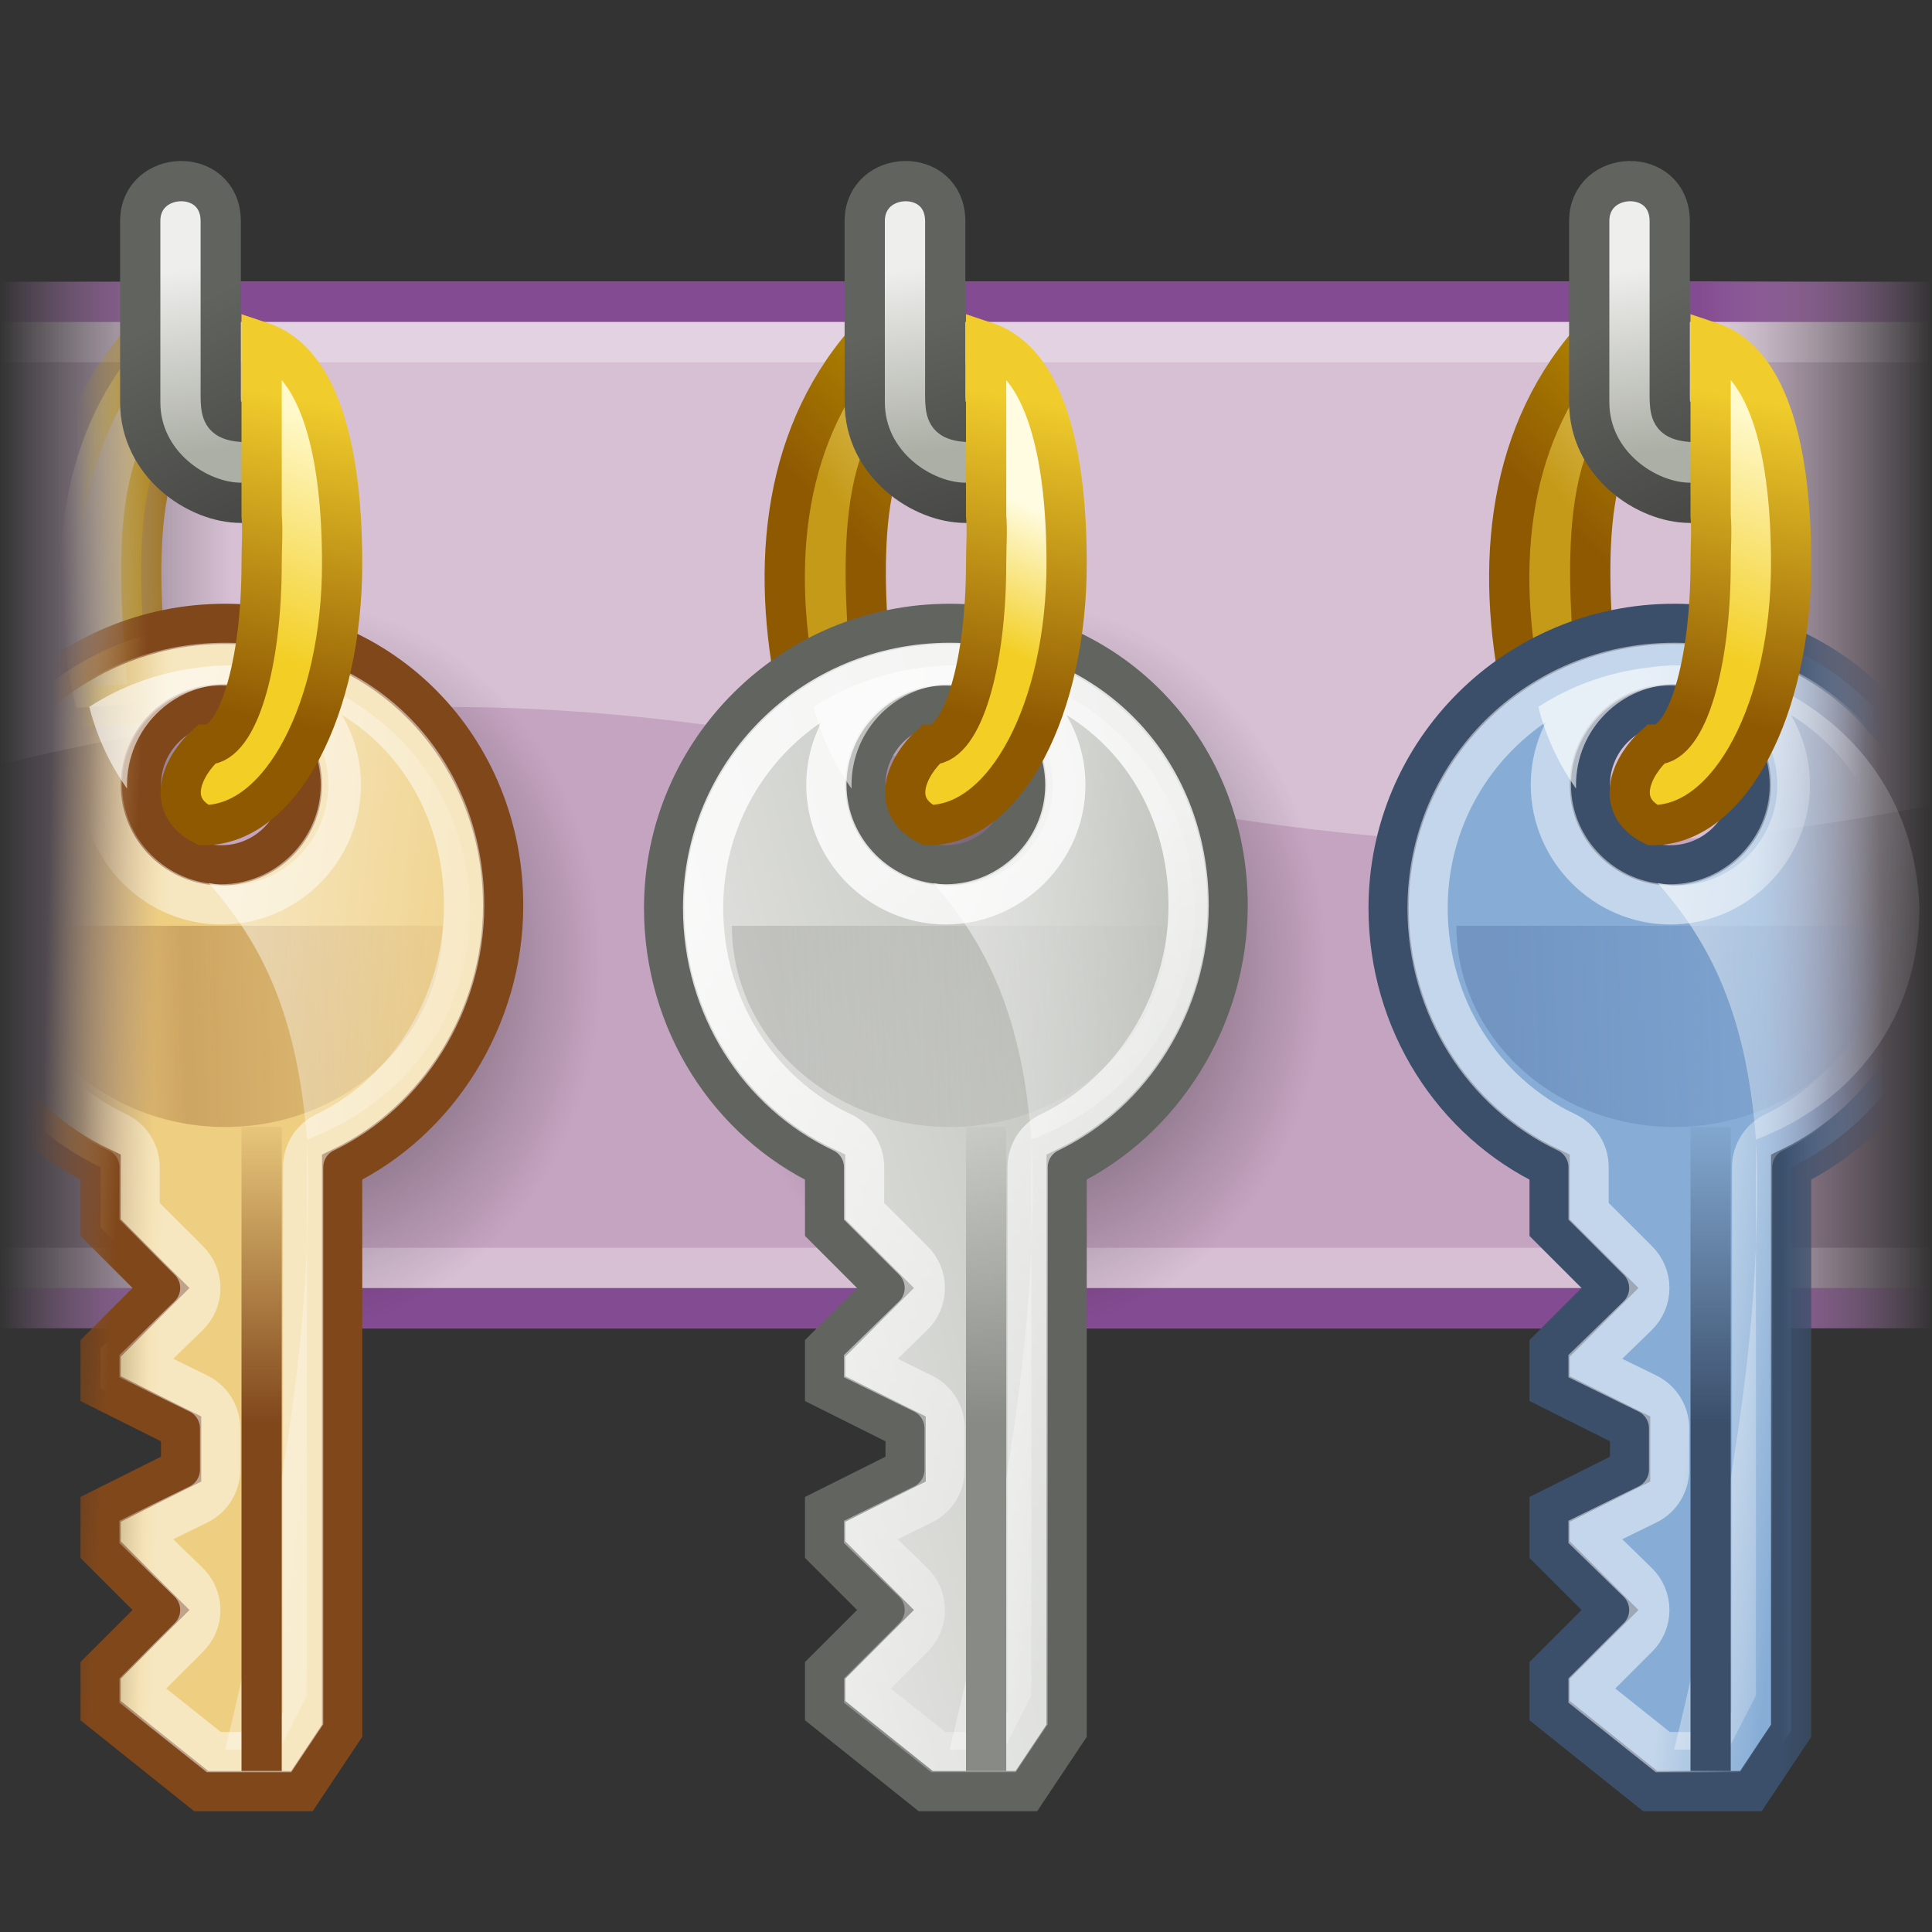 <?xml version="1.0" encoding="UTF-8" standalone="no"?>
<!-- Created with Inkscape (http://www.inkscape.org/) -->
<svg
   xmlns:dc="http://purl.org/dc/elements/1.1/"
   xmlns:cc="http://web.resource.org/cc/"
   xmlns:rdf="http://www.w3.org/1999/02/22-rdf-syntax-ns#"
   xmlns:svg="http://www.w3.org/2000/svg"
   xmlns="http://www.w3.org/2000/svg"
   xmlns:xlink="http://www.w3.org/1999/xlink"
   xmlns:sodipodi="http://sodipodi.sourceforge.net/DTD/sodipodi-0.dtd"
   xmlns:inkscape="http://www.inkscape.org/namespaces/inkscape"
   width="48"
   height="48"
   id="svg2"
   sodipodi:version="0.32"
   inkscape:version="0.45"
   version="1.0"
   sodipodi:docbase="/home/ulisse/Desktop/gnome-keyring-manager/scalable"
   sodipodi:docname="gnome-keyring-manager.svg"
   inkscape:output_extension="org.inkscape.output.svg.inkscape"
   sodipodi:modified="true">
  <rect width="100%" height="100%" fill="#333333" stroke="none"/>
  <defs
     id="defs4">
    <linearGradient
       id="linearGradient3135"
       inkscape:collect="always">
      <stop
         id="stop3137"
         offset="0"
         style="stop-color:white;stop-opacity:1;" />
      <stop
         id="stop3139"
         offset="1"
         style="stop-color:white;stop-opacity:0" />
    </linearGradient>
    <linearGradient
       id="linearGradient3129"
       inkscape:collect="always">
      <stop
         id="stop3131"
         offset="0"
         style="stop-color:white;stop-opacity:1;" />
      <stop
         id="stop3133"
         offset="1"
         style="stop-color:white;stop-opacity:0" />
    </linearGradient>
    <linearGradient
       inkscape:collect="always"
       id="linearGradient3121">
      <stop
         style="stop-color:#87add6;stop-opacity:1;"
         offset="0"
         id="stop3123" />
      <stop
         style="stop-color:#87add6;stop-opacity:0;"
         offset="1"
         id="stop3125" />
    </linearGradient>
    <linearGradient
       inkscape:collect="always"
       id="linearGradient3113">
      <stop
         style="stop-color:#3b4f6b;stop-opacity:1;"
         offset="0"
         id="stop3115" />
      <stop
         style="stop-color:#3b4f6b;stop-opacity:0;"
         offset="1"
         id="stop3117" />
    </linearGradient>
    <linearGradient
       id="linearGradient3104">
      <stop
         id="stop3106"
         offset="0"
         style="stop-color:#80471b;stop-opacity:0;" />
      <stop
         style="stop-color:#80471b;stop-opacity:1;"
         offset="0.281"
         id="stop3110" />
      <stop
         id="stop3108"
         offset="1"
         style="stop-color:#80471b;stop-opacity:0.027" />
    </linearGradient>
    <linearGradient
       inkscape:collect="always"
       id="linearGradient3096">
      <stop
         style="stop-color:#eece81;stop-opacity:1;"
         offset="0"
         id="stop3098" />
      <stop
         style="stop-color:#eece81;stop-opacity:0;"
         offset="1"
         id="stop3100" />
    </linearGradient>
    <linearGradient
       inkscape:collect="always"
       id="linearGradient3088">
      <stop
         style="stop-color:#80471b;stop-opacity:1;"
         offset="0"
         id="stop3090" />
      <stop
         style="stop-color:#80471b;stop-opacity:0;"
         offset="1"
         id="stop3092" />
    </linearGradient>
    <linearGradient
       inkscape:collect="always"
       id="linearGradient3082">
      <stop
         style="stop-color:#8f5902;stop-opacity:1"
         offset="0"
         id="stop3084" />
      <stop
         style="stop-color:#c4a000;stop-opacity:0"
         offset="1"
         id="stop3086" />
    </linearGradient>
    <linearGradient
       id="linearGradient3076">
      <stop
         style="stop-color:#c59a18;stop-opacity:1"
         offset="0"
         id="stop3078" />
      <stop
         style="stop-color:#fff9cc;stop-opacity:0"
         offset="1"
         id="stop3080" />
    </linearGradient>
    <linearGradient
       inkscape:collect="always"
       id="linearGradient3070">
      <stop
         style="stop-color:#80471b;stop-opacity:1"
         offset="0"
         id="stop3072" />
      <stop
         style="stop-color:#80471b;stop-opacity:0"
         offset="1"
         id="stop3074" />
    </linearGradient>
    <linearGradient
       id="linearGradient2924"
       inkscape:collect="always">
      <stop
         id="stop2926"
         offset="0"
         style="stop-color:#425e97;stop-opacity:1" />
      <stop
         id="stop2928"
         offset="1"
         style="stop-color:#425e97;stop-opacity:0" />
    </linearGradient>
    <linearGradient
       id="linearGradient2918"
       inkscape:collect="always">
      <stop
         id="stop2920"
         offset="0"
         style="stop-color:#8f5902;stop-opacity:1" />
      <stop
         id="stop2922"
         offset="1"
         style="stop-color:#f0cc2c;stop-opacity:1" />
    </linearGradient>
    <linearGradient
       id="linearGradient2912">
      <stop
         id="stop2914"
         offset="0"
         style="stop-color:#f3cf26;stop-opacity:1" />
      <stop
         id="stop2916"
         offset="1"
         style="stop-color:#fffce2;stop-opacity:1" />
    </linearGradient>
    <linearGradient
       inkscape:collect="always"
       id="linearGradient3043">
      <stop
         style="stop-color:#61635e;stop-opacity:1;"
         offset="0"
         id="stop3045" />
      <stop
         style="stop-color:#494a47;stop-opacity:1"
         offset="1"
         id="stop3047" />
    </linearGradient>
    <linearGradient
       inkscape:collect="always"
       id="linearGradient3029">
      <stop
         style="stop-color:black;stop-opacity:1;"
         offset="0"
         id="stop3031" />
      <stop
         style="stop-color:black;stop-opacity:0;"
         offset="1"
         id="stop3033" />
    </linearGradient>
    <linearGradient
       id="linearGradient3004">
      <stop
         style="stop-color:white;stop-opacity:0;"
         offset="0"
         id="stop3006" />
      <stop
         id="stop3012"
         offset="0.12"
         style="stop-color:white;stop-opacity:1;" />
      <stop
         style="stop-color:white;stop-opacity:1;"
         offset="0.88"
         id="stop3014" />
      <stop
         style="stop-color:white;stop-opacity:0;"
         offset="1"
         id="stop3008" />
    </linearGradient>
    <linearGradient
       id="linearGradient2956">
      <stop
         style="stop-color:#834b91;stop-opacity:0;"
         offset="0"
         id="stop2958" />
      <stop
         id="stop2964"
         offset="0.12"
         style="stop-color:#834b91;stop-opacity:1;" />
      <stop
         style="stop-color:#834b91;stop-opacity:1;"
         offset="0.88"
         id="stop2966" />
      <stop
         style="stop-color:#834b91;stop-opacity:0;"
         offset="1"
         id="stop2960" />
    </linearGradient>
    <linearGradient
       id="linearGradient2925">
      <stop
         style="stop-color:#c5a4c1;stop-opacity:0;"
         offset="0"
         id="stop2927" />
      <stop
         id="stop2933"
         offset="0.12"
         style="stop-color:#c5a4c1;stop-opacity:1;" />
      <stop
         style="stop-color:#c5a4c1;stop-opacity:1;"
         offset="0.88"
         id="stop2935" />
      <stop
         style="stop-color:#c5a4c1;stop-opacity:0;"
         offset="1"
         id="stop2929" />
    </linearGradient>
    <linearGradient
       id="linearGradient2911"
       inkscape:collect="always">
      <stop
         id="stop2913"
         offset="0"
         style="stop-color:#3b4f6b;stop-opacity:1" />
      <stop
         id="stop2915"
         offset="1"
         style="stop-color:#3b4f6b;stop-opacity:0" />
    </linearGradient>
    <linearGradient
       id="linearGradient2828"
       inkscape:collect="always">
      <stop
         id="stop2830"
         offset="0"
         style="stop-color:#8f5902;stop-opacity:1" />
      <stop
         id="stop2832"
         offset="1"
         style="stop-color:#c4a000;stop-opacity:1" />
    </linearGradient>
    <linearGradient
       id="linearGradient2818">
      <stop
         id="stop2822"
         offset="0"
         style="stop-color:#c59a18;stop-opacity:1" />
      <stop
         id="stop2824"
         offset="1"
         style="stop-color:#fff9cc;stop-opacity:1" />
    </linearGradient>
    <linearGradient
       id="linearGradient3126">
      <stop
         style="stop-color:#f3cf26;stop-opacity:1"
         offset="0"
         id="stop3128" />
      <stop
         style="stop-color:#fff9cc;stop-opacity:1"
         offset="1"
         id="stop3130" />
    </linearGradient>
    <linearGradient
       inkscape:collect="always"
       id="linearGradient4542">
      <stop
         style="stop-color:#888a85;stop-opacity:1"
         offset="0"
         id="stop4544" />
      <stop
         style="stop-color:#888a85;stop-opacity:0"
         offset="1"
         id="stop4546" />
    </linearGradient>
    <linearGradient
       inkscape:collect="always"
       id="linearGradient2816">
      <stop
         style="stop-color:white;stop-opacity:1;"
         offset="0"
         id="stop2818" />
      <stop
         style="stop-color:white;stop-opacity:0;"
         offset="1"
         id="stop2820" />
    </linearGradient>
    <linearGradient
       inkscape:collect="always"
       id="linearGradient4562">
      <stop
         style="stop-color:white;stop-opacity:1;"
         offset="0"
         id="stop4564" />
      <stop
         style="stop-color:white;stop-opacity:0.346"
         offset="1"
         id="stop4566" />
    </linearGradient>
    <linearGradient
       inkscape:collect="always"
       id="linearGradient2817">
      <stop
         style="stop-color:#888a85;stop-opacity:1;"
         offset="0"
         id="stop2819" />
      <stop
         style="stop-color:#888a85;stop-opacity:0;"
         offset="1"
         id="stop2821" />
    </linearGradient>
    <linearGradient
       id="linearGradient2803"
       inkscape:collect="always">
      <stop
         id="stop2805"
         offset="0"
         style="stop-color:#babdb6;stop-opacity:1" />
      <stop
         id="stop2807"
         offset="1"
         style="stop-color:#eeeeec;stop-opacity:1" />
    </linearGradient>
    <linearGradient
       inkscape:collect="always"
       id="linearGradient2760">
      <stop
         style="stop-color:#acafa6;stop-opacity:1"
         offset="0"
         id="stop2762" />
      <stop
         style="stop-color:#eeeeec;stop-opacity:1"
         offset="1"
         id="stop2764" />
    </linearGradient>
    <linearGradient
       inkscape:collect="always"
       xlink:href="#linearGradient2818"
       id="linearGradient2851"
       gradientUnits="userSpaceOnUse"
       gradientTransform="translate(6,-2)"
       x1="16.121"
       y1="16.071"
       x2="22.277"
       y2="11.163" />
    <linearGradient
       inkscape:collect="always"
       xlink:href="#linearGradient2828"
       id="linearGradient2853"
       gradientUnits="userSpaceOnUse"
       gradientTransform="translate(6,-2)"
       x1="18.468"
       y1="18.46"
       x2="23.03"
       y2="13.737" />
    <linearGradient
       inkscape:collect="always"
       xlink:href="#linearGradient2803"
       id="linearGradient2855"
       gradientUnits="userSpaceOnUse"
       gradientTransform="matrix(0,0.674,-0.676,0,37.102,14.816)"
       x1="17"
       y1="26.312"
       x2="22.922"
       y2="48.879" />
    <linearGradient
       inkscape:collect="always"
       xlink:href="#linearGradient4562"
       id="linearGradient2857"
       gradientUnits="userSpaceOnUse"
       x1="9.906"
       y1="23.185"
       x2="15.173"
       y2="43.145" />
    <linearGradient
       inkscape:collect="always"
       xlink:href="#linearGradient2817"
       id="linearGradient2859"
       gradientUnits="userSpaceOnUse"
       gradientTransform="matrix(0,0.625,-0.676,0,37.102,15.875)"
       x1="17.508"
       y1="41.01"
       x2="17"
       y2="24.659" />
    <linearGradient
       inkscape:collect="always"
       xlink:href="#linearGradient2816"
       id="linearGradient2861"
       gradientUnits="userSpaceOnUse"
       gradientTransform="matrix(0,0.674,-0.676,0,37.102,14.816)"
       x1="15.406"
       y1="37.344"
       x2="16.865"
       y2="24.25" />
    <linearGradient
       inkscape:collect="always"
       xlink:href="#linearGradient4542"
       id="linearGradient2863"
       gradientUnits="userSpaceOnUse"
       gradientTransform="matrix(0.727,0,0,1,12.273,-34.844)"
       x1="33.12"
       y1="20.5"
       x2="22.328"
       y2="20.5" />
    <linearGradient
       inkscape:collect="always"
       xlink:href="#linearGradient2760"
       id="linearGradient2865"
       gradientUnits="userSpaceOnUse"
       gradientTransform="matrix(1.066,0,0,1.032,3.898,-1.443)"
       x1="18.125"
       y1="12.25"
       x2="17.5"
       y2="7.875" />
    <linearGradient
       inkscape:collect="always"
       xlink:href="#linearGradient2912"
       id="linearGradient2867"
       gradientUnits="userSpaceOnUse"
       gradientTransform="translate(6,-2)"
       x1="17.035"
       y1="17.25"
       x2="18.495"
       y2="14.062" />
    <linearGradient
       inkscape:collect="always"
       xlink:href="#linearGradient2918"
       id="linearGradient2869"
       gradientUnits="userSpaceOnUse"
       gradientTransform="translate(6,-2)"
       x1="21"
       y1="20.316"
       x2="22.5"
       y2="12.5" />
    <linearGradient
       inkscape:collect="always"
       xlink:href="#linearGradient2818"
       id="linearGradient2891"
       gradientUnits="userSpaceOnUse"
       gradientTransform="translate(6,-2)"
       x1="16.121"
       y1="16.071"
       x2="22.277"
       y2="11.163" />
    <linearGradient
       inkscape:collect="always"
       xlink:href="#linearGradient2828"
       id="linearGradient2893"
       gradientUnits="userSpaceOnUse"
       gradientTransform="translate(6,-2)"
       x1="18.468"
       y1="18.46"
       x2="23.03"
       y2="13.737" />
    <linearGradient
       inkscape:collect="always"
       xlink:href="#linearGradient3129"
       id="linearGradient2897"
       gradientUnits="userSpaceOnUse"
       x1="15.281"
       y1="22.248"
       x2="17.861"
       y2="22.52" />
    <linearGradient
       inkscape:collect="always"
       xlink:href="#linearGradient2924"
       id="linearGradient2899"
       gradientUnits="userSpaceOnUse"
       gradientTransform="matrix(0,0.625,-0.676,0,37.102,15.875)"
       x1="17.508"
       y1="41.01"
       x2="17"
       y2="24.659" />
    <linearGradient
       inkscape:collect="always"
       xlink:href="#linearGradient2816"
       id="linearGradient2901"
       gradientUnits="userSpaceOnUse"
       gradientTransform="matrix(0,0.674,-0.676,0,37.102,14.816)"
       x1="15.406"
       y1="37.344"
       x2="16.865"
       y2="24.25" />
    <linearGradient
       inkscape:collect="always"
       xlink:href="#linearGradient2911"
       id="linearGradient2903"
       gradientUnits="userSpaceOnUse"
       gradientTransform="matrix(0.727,0,0,1,12.273,-34.844)"
       x1="33.12"
       y1="20.5"
       x2="22.328"
       y2="20.5" />
    <linearGradient
       inkscape:collect="always"
       xlink:href="#linearGradient2760"
       id="linearGradient2905"
       gradientUnits="userSpaceOnUse"
       gradientTransform="matrix(1.066,0,0,1.032,3.898,-1.443)"
       x1="18.125"
       y1="12.25"
       x2="17.5"
       y2="7.875" />
    <linearGradient
       inkscape:collect="always"
       xlink:href="#linearGradient3126"
       id="linearGradient2907"
       gradientUnits="userSpaceOnUse"
       gradientTransform="translate(6,-2)"
       x1="17.535"
       y1="17.75"
       x2="19.625"
       y2="12.312" />
    <linearGradient
       inkscape:collect="always"
       xlink:href="#linearGradient2918"
       id="linearGradient2909"
       gradientUnits="userSpaceOnUse"
       gradientTransform="translate(6,-2)"
       x1="21"
       y1="20.316"
       x2="22.5"
       y2="12.5" />
    <radialGradient
       inkscape:collect="always"
       xlink:href="#linearGradient3029"
       id="radialGradient3035"
       cx="-49.302"
       cy="-0.329"
       fx="-49.302"
       fy="-0.329"
       r="6.698"
       gradientTransform="matrix(1,0,0,1.145,0,4.780083e-2)"
       gradientUnits="userSpaceOnUse" />
    <linearGradient
       inkscape:collect="always"
       xlink:href="#linearGradient3043"
       id="linearGradient3049"
       x1="20.984"
       y1="8.496"
       x2="23.312"
       y2="12.992"
       gradientUnits="userSpaceOnUse" />
    <linearGradient
       inkscape:collect="always"
       xlink:href="#linearGradient3043"
       id="linearGradient3057"
       x1="20.984"
       y1="8.496"
       x2="22.312"
       y2="13.309"
       gradientUnits="userSpaceOnUse" />
    <linearGradient
       inkscape:collect="always"
       xlink:href="#linearGradient3004"
       id="linearGradient2889"
       x1="0"
       y1="12.485"
       x2="48"
       y2="12.485"
       gradientUnits="userSpaceOnUse" />
    <linearGradient
       inkscape:collect="always"
       xlink:href="#linearGradient3004"
       id="linearGradient2892"
       gradientUnits="userSpaceOnUse"
       gradientTransform="matrix(1,0,0,1.005,0,-4.644693e-2)"
       x1="-1.1920929e-07"
       y1="19.938"
       x2="48"
       y2="19.938" />
    <linearGradient
       inkscape:collect="always"
       xlink:href="#linearGradient2956"
       id="linearGradient2895"
       gradientUnits="userSpaceOnUse"
       gradientTransform="matrix(0.915,0,0,1.176,-12.308,14.265)"
       x1="13.5"
       y1="4.875"
       x2="65.875"
       y2="4.875" />
    <linearGradient
       inkscape:collect="always"
       xlink:href="#linearGradient2925"
       id="linearGradient2898"
       gradientUnits="userSpaceOnUse"
       gradientTransform="matrix(1,0,0,1.3,0,1.8)"
       x1="7.1054274e-15"
       y1="14"
       x2="48"
       y2="14" />
    <radialGradient
       inkscape:collect="always"
       xlink:href="#linearGradient3029"
       id="radialGradient3042"
       gradientUnits="userSpaceOnUse"
       gradientTransform="matrix(1.12,0,0,1.344,62.702,24.442)"
       cx="-49.302"
       cy="-0.329"
       fx="-49.302"
       fy="-0.329"
       r="6.698" />
    <linearGradient
       inkscape:collect="always"
       xlink:href="#linearGradient3076"
       id="linearGradient3044"
       gradientUnits="userSpaceOnUse"
       gradientTransform="translate(6,-2)"
       x1="16.845"
       y1="16.133"
       x2="13.527"
       y2="16.226" />
    <linearGradient
       inkscape:collect="always"
       xlink:href="#linearGradient3082"
       id="linearGradient3046"
       gradientUnits="userSpaceOnUse"
       gradientTransform="translate(6,-2)"
       x1="16.845"
       y1="18.585"
       x2="13.968"
       y2="18.612" />
    <linearGradient
       inkscape:collect="always"
       xlink:href="#linearGradient3135"
       id="linearGradient3048"
       gradientUnits="userSpaceOnUse"
       x1="12"
       y1="24.998"
       x2="9.955"
       y2="24.957" />
    <linearGradient
       inkscape:collect="always"
       xlink:href="#linearGradient3104"
       id="linearGradient3050"
       gradientUnits="userSpaceOnUse"
       gradientTransform="matrix(0,0.625,-0.676,0,37.102,15.875)"
       x1="17.508"
       y1="41.01"
       x2="17"
       y2="24.659" />
    <linearGradient
       inkscape:collect="always"
       xlink:href="#linearGradient2816"
       id="linearGradient3052"
       gradientUnits="userSpaceOnUse"
       gradientTransform="matrix(0,0.674,-0.676,0,37.102,14.816)"
       x1="15.406"
       y1="37.344"
       x2="16.865"
       y2="24.25" />
    <linearGradient
       inkscape:collect="always"
       xlink:href="#linearGradient3070"
       id="linearGradient3054"
       gradientUnits="userSpaceOnUse"
       gradientTransform="matrix(0.727,0,0,1,12.273,-34.844)"
       x1="33.12"
       y1="20.5"
       x2="22.328"
       y2="20.5" />
    <linearGradient
       inkscape:collect="always"
       xlink:href="#linearGradient2760"
       id="linearGradient3056"
       gradientUnits="userSpaceOnUse"
       gradientTransform="matrix(1.066,0,0,1.032,3.898,-1.443)"
       x1="18.125"
       y1="12.25"
       x2="17.5"
       y2="7.875" />
    <linearGradient
       inkscape:collect="always"
       xlink:href="#linearGradient3043"
       id="linearGradient3058"
       gradientUnits="userSpaceOnUse"
       x1="20.984"
       y1="8.496"
       x2="23.312"
       y2="12.992" />
    <linearGradient
       inkscape:collect="always"
       xlink:href="#linearGradient3126"
       id="linearGradient3060"
       gradientUnits="userSpaceOnUse"
       gradientTransform="translate(6,-2)"
       x1="17.535"
       y1="17.75"
       x2="19.625"
       y2="12.312" />
    <linearGradient
       inkscape:collect="always"
       xlink:href="#linearGradient2918"
       id="linearGradient3062"
       gradientUnits="userSpaceOnUse"
       gradientTransform="translate(6,-2)"
       x1="21"
       y1="20.316"
       x2="22.5"
       y2="12.5" />
    <linearGradient
       inkscape:collect="always"
       xlink:href="#linearGradient3088"
       id="linearGradient3094"
       x1="10.969"
       y1="27.062"
       x2="8.656"
       y2="26.938"
       gradientUnits="userSpaceOnUse" />
    <linearGradient
       inkscape:collect="always"
       xlink:href="#linearGradient3096"
       id="linearGradient3102"
       x1="11.656"
       y1="29.125"
       x2="8.906"
       y2="29.062"
       gradientUnits="userSpaceOnUse" />
    <linearGradient
       inkscape:collect="always"
       xlink:href="#linearGradient3113"
       id="linearGradient3119"
       x1="16.094"
       y1="31"
       x2="18.906"
       y2="31"
       gradientUnits="userSpaceOnUse" />
    <linearGradient
       inkscape:collect="always"
       xlink:href="#linearGradient3121"
       id="linearGradient3127"
       x1="15.719"
       y1="32.938"
       x2="18.781"
       y2="32.875"
       gradientUnits="userSpaceOnUse" />
  </defs>
  <sodipodi:namedview
     id="base"
     pagecolor="#ffffff"
     bordercolor="#9b9b9b"
     borderopacity="1"
     inkscape:pageopacity="0.0"
     inkscape:pageshadow="2"
     inkscape:zoom="1"
     inkscape:cx="12.145676"
     inkscape:cy="18.338227"
     inkscape:document-units="px"
     inkscape:current-layer="layer1"
     width="48px"
     height="48px"
     inkscape:showpageshadow="false"
     gridspacingx="0.5px"
     gridspacingy="0.5px"
     gridempspacing="2"
     showgrid="false"
     inkscape:guide-points="false"
     inkscape:grid-points="true"
     inkscape:window-width="966"
     inkscape:window-height="665"
     inkscape:window-x="3"
     inkscape:window-y="46"
     showguides="true"
     inkscape:guide-bbox="true"
     showborder="false" />
  <g
     inkscape:label="Livello 1"
     inkscape:groupmode="layer"
     id="layer1">
    <g
       id="g2900">
      <rect
         y="7"
         x="0"
         height="26"
         width="48"
         id="rect1869"
         style="fill:url(#linearGradient2898);fill-opacity:1;fill-rule:evenodd;stroke:none;stroke-width:1;stroke-linecap:square;stroke-linejoin:miter;stroke-miterlimit:4.6;stroke-dasharray:none;stroke-opacity:1" />
      <path
         sodipodi:nodetypes="cccc"
         id="rect2968"
         d="M 0.5,7.5 L 47.5,7.5 M 47.5,32.5 L 0.5,32.5"
         style="fill:none;fill-opacity:1;fill-rule:evenodd;stroke:url(#linearGradient2895);stroke-width:1;stroke-linecap:square;stroke-linejoin:miter;stroke-miterlimit:5;stroke-dasharray:none;stroke-opacity:1" />
      <path
         sodipodi:nodetypes="cccc"
         id="rect3001"
         d="M 47.5,31.5 L 0.5,31.5 M 0.5,8.5 L 47.5,8.5"
         style="opacity:0.3;fill:none;fill-opacity:1;fill-rule:evenodd;stroke:url(#linearGradient2892);stroke-width:1;stroke-linecap:square;stroke-linejoin:miter;stroke-miterlimit:5;stroke-opacity:1" />
      <path
         sodipodi:nodetypes="ccccc"
         id="rect1992"
         d="M 0,8 L 48,8 L 48,20 C 28,24 20,14 0,19 L 0,8 z "
         style="opacity:0.3;fill:url(#linearGradient2889);fill-opacity:1.0;fill-rule:evenodd;stroke:none;stroke-width:1;stroke-linecap:square;stroke-linejoin:miter;stroke-miterlimit:5;stroke-opacity:1" />
    </g>
    <path
       sodipodi:type="arc"
       style="opacity:0.6;fill:url(#radialGradient3035);fill-opacity:1;fill-rule:evenodd;stroke:none;stroke-width:1;stroke-linecap:square;stroke-linejoin:miter;stroke-miterlimit:5;stroke-dasharray:none;stroke-opacity:1"
       id="path3027"
       sodipodi:cx="-49.301594"
       sodipodi:cy="-0.32932085"
       sodipodi:rx="6.6984072"
       sodipodi:ry="7.6706791"
       d="M -42.603 -0.329 A 6.698 7.671 0 1 1  -56,-0.329 A 6.698 7.671 0 1 1  -42.603 -0.329 z"
       transform="matrix(1.12,0,0,1.173,80.701,24.386)" />
    <g
       id="g2820">
      <path
         sodipodi:nodetypes="ccccc"
         id="path1925"
         d="M 21.5,8.5 C 19.358,10.971 19.136,14.347 19.89,17.588 L 21.691,17.456 C 21.702,16.636 20.978,12.178 22.345,10.633 L 21.5,8.5 z "
         style="fill:url(#linearGradient2851);fill-opacity:1;fill-rule:evenodd;stroke:url(#linearGradient2853);stroke-width:1;stroke-linecap:square;stroke-linejoin:miter;stroke-miterlimit:5;stroke-dasharray:none;stroke-opacity:1" />
      <g
         transform="translate(10.156,-1)"
         id="g3069">
        <path
           sodipodi:nodetypes="csccccccccccccccccsccsssc"
           style="fill:url(#linearGradient2855);fill-opacity:1;fill-rule:evenodd;stroke:#62645f;stroke-width:1;stroke-linecap:round;stroke-linejoin:miter;stroke-miterlimit:4;stroke-dasharray:none;stroke-opacity:1"
           d="M 13.438,16.5 C 9.519,16.5 6.344,19.658 6.344,23.562 C 6.344,26.381 7.948,28.863 10.344,30 L 10.344,31.5 L 11.844,33 L 10.344,34.5 L 10.344,35.5 L 12.344,36.5 L 12.344,37.5 L 10.344,38.5 L 10.344,39.5 L 11.844,41 L 10.344,42.5 L 10.344,43.5 L 12.844,45.5 L 15.344,45.5 L 16.344,44 L 16.344,30 C 18.716,28.855 20.344,26.301 20.344,23.5 C 20.344,19.595 17.356,16.5 13.438,16.5 z M 13.344,18.5 C 14.448,18.5 15.344,19.396 15.344,20.5 C 15.344,21.604 14.448,22.5 13.344,22.5 C 12.24,22.5 11.344,21.604 11.344,20.5 C 11.344,19.396 12.24,18.5 13.344,18.5 z "
           id="path1884" />
        <path
           sodipodi:type="inkscape:offset"
           inkscape:radius="-0.96095389"
           inkscape:original="M 13.4375 16.5 C 9.5186162 16.499999 6.34375 19.657775 6.34375 23.5625 C 6.3437502 26.380698 7.9483759 28.863095 10.34375 30 L 10.34375 31.5 L 11.84375 33 L 10.34375 34.5 L 10.34375 35.5 L 12.34375 36.5 L 12.34375 37.5 L 10.34375 38.5 L 10.34375 39.5 L 11.84375 41 L 10.34375 42.5 L 10.34375 43.5 L 12.84375 45.5 L 15.34375 45.5 L 16.34375 44 L 16.34375 30 C 18.716179 28.854566 20.34375 26.301484 20.34375 23.5 C 20.34375 19.595276 17.356384 16.5 13.4375 16.5 z M 13.34375 18.5 C 14.44775 18.5 15.34375 19.396 15.34375 20.5 C 15.34375 21.604 14.44775 22.5 13.34375 22.5 C 12.23975 22.5 11.34375 21.604 11.34375 20.5 C 11.34375 19.396 12.23975 18.5 13.34375 18.5 z "
           xlink:href="#path1884"
           style="opacity:0.8;fill:none;fill-opacity:1;fill-rule:evenodd;stroke:url(#linearGradient2857);stroke-width:1;stroke-linecap:round;stroke-linejoin:miter;stroke-miterlimit:4;stroke-dasharray:none;stroke-opacity:1"
           id="path3057"
           inkscape:href="#path1884"
           d="M 13.438,17.469 C 10.035,17.469 7.312,20.179 7.312,23.562 C 7.313,26.016 8.694,28.149 10.75,29.125 C 11.093,29.281 11.313,29.623 11.312,30 L 11.312,31.094 L 12.531,32.312 C 12.716,32.493 12.821,32.741 12.821,33 C 12.821,33.259 12.716,33.507 12.531,33.688 L 11.312,34.875 L 11.312,34.906 L 12.781,35.625 C 13.112,35.79 13.318,36.13 13.312,36.5 L 13.312,37.5 C 13.318,37.87 13.112,38.21 12.781,38.375 L 11.312,39.094 L 11.312,39.125 L 12.531,40.312 C 12.716,40.493 12.821,40.741 12.821,41 C 12.821,41.259 12.716,41.507 12.531,41.688 L 11.312,42.906 L 11.312,43.062 L 13.156,44.531 L 14.812,44.531 L 15.375,43.688 L 15.375,30 C 15.375,29.623 15.595,29.281 15.938,29.125 C 17.961,28.148 19.375,25.929 19.375,23.5 C 19.375,20.085 16.85,17.469 13.438,17.469 z M 13.344,17.531 C 14.968,17.531 16.312,18.876 16.312,20.5 C 16.312,22.124 14.968,23.469 13.344,23.469 C 11.72,23.469 10.375,22.124 10.375,20.5 C 10.375,18.876 11.72,17.531 13.344,17.531 z " />
        <path
           style="opacity:0.3;fill:url(#linearGradient2859);fill-opacity:1;fill-rule:evenodd;stroke:none;stroke-width:1.027;stroke-linecap:round;stroke-linejoin:miter;stroke-miterlimit:4;stroke-dasharray:none;stroke-opacity:1"
           d="M 18.847,24 L 8.028,24 C 8.028,26.76 10.452,29 13.438,29 C 16.423,29 18.847,26.76 18.847,24 z "
           id="path2838" />
        <path
           style="opacity:0.6;fill:url(#linearGradient2861);fill-opacity:1;fill-rule:evenodd;stroke:none;stroke-width:1;stroke-linecap:round;stroke-linejoin:miter;stroke-miterlimit:4;stroke-dasharray:none;stroke-opacity:1"
           d="M 13.406,17.531 C 13.18,17.536 12.94,17.565 12.719,17.594 C 11.747,17.718 10.845,18.056 10.062,18.562 C 10.274,19.382 10.604,20.029 11,20.594 C 10.999,20.562 11,20.532 11,20.5 C 11,19.12 12.12,18 13.5,18 C 14.88,18 16,19.12 16,20.5 C 16,21.88 14.88,23 13.5,23 C 13.338,23 13.185,22.967 13.031,22.938 C 14.159,24.243 15.22,25.922 15.469,29.312 C 17.839,28.417 19.531,26.324 19.531,23.562 C 19.444,20.924 17.959,18.87 15.469,17.844 C 14.777,17.615 14.085,17.518 13.406,17.531 z M 15.469,29.375 L 15.469,31.969 C 15.504,31.018 15.522,30.139 15.469,29.375 z M 15.469,31.969 C 15.356,34.978 14.779,38.97 13.438,44.469 L 14.781,44.469 L 15.469,43.125 L 15.469,31.969 z "
           id="path2813" />
        <rect
           style="fill:url(#linearGradient2863);fill-opacity:1;fill-rule:evenodd;stroke:none;stroke-width:1;stroke-linecap:round;stroke-linejoin:miter;stroke-miterlimit:4;stroke-dasharray:none;stroke-opacity:1"
           id="rect2809"
           width="16"
           height="1"
           x="29"
           y="-14.844"
           transform="matrix(0,1,-1,0,0,0)" />
      </g>
      <path
         sodipodi:nodetypes="ccsccccc"
         id="rect2757"
         d="M 21.484,5.492 C 21.484,4.206 23.477,4.133 23.484,5.492 L 23.484,9.492 C 23.484,10.525 23.401,10.5 25,10.5 C 26.373,10.5 26.337,12.5 25,12.5 L 23.984,12.492 C 22.918,12.492 21.484,11.541 21.484,9.992 L 21.484,5.492 z "
         style="fill:url(#linearGradient2865);fill-opacity:1;fill-rule:evenodd;stroke:url(#linearGradient3057);stroke-width:1;stroke-linecap:square;stroke-linejoin:miter;stroke-miterlimit:4.6;stroke-opacity:1" />
      <path
         sodipodi:nodetypes="ccccsccsc"
         id="path3076"
         d="M 24.5,8.5 L 24.5,9.5 L 24.5,12.5 L 24.5,12.812 C 24.533,13.193 24.5,13.586 24.5,14 C 24.5,16.484 23.918,18.5 23.125,18.5 C 22.562,19 22.062,20 23.062,20.5 C 24.994,20.5 26.5,17.588 26.5,14 C 26.5,11.356 26,9 24.5,8.5 z "
         style="fill:url(#linearGradient2867);fill-opacity:1;fill-rule:evenodd;stroke:url(#linearGradient2869);stroke-width:1;stroke-linecap:square;stroke-linejoin:miter;stroke-miterlimit:5;stroke-dasharray:none;stroke-opacity:1" />
    </g>
    <g
       id="g2871"
       transform="translate(18,0)">
      <path
         sodipodi:nodetypes="ccccc"
         id="path2873"
         d="M 21.5,8.5 C 19.358,10.971 19.136,14.347 19.89,17.588 L 21.691,17.456 C 21.702,16.636 20.978,12.178 22.345,10.633 L 21.5,8.5 z "
         style="fill:url(#linearGradient2891);fill-opacity:1;fill-rule:evenodd;stroke:url(#linearGradient2893);stroke-width:1;stroke-linecap:square;stroke-linejoin:miter;stroke-miterlimit:5;stroke-dasharray:none;stroke-opacity:1" />
      <g
         transform="translate(10.156,-1)"
         id="g2875">
        <path
           sodipodi:nodetypes="csccccccccccccccccsccsssc"
           style="fill:url(#linearGradient3127);fill-opacity:1;fill-rule:evenodd;stroke:url(#linearGradient3119);stroke-width:1;stroke-linecap:round;stroke-linejoin:miter;stroke-miterlimit:4;stroke-dasharray:none;stroke-opacity:1"
           d="M 13.438,16.5 C 9.519,16.5 6.344,19.658 6.344,23.562 C 6.344,26.381 7.948,28.863 10.344,30 L 10.344,31.5 L 11.844,33 L 10.344,34.5 L 10.344,35.5 L 12.344,36.5 L 12.344,37.5 L 10.344,38.5 L 10.344,39.5 L 11.844,41 L 10.344,42.5 L 10.344,43.5 L 12.844,45.5 L 15.344,45.5 L 16.344,44 L 16.344,30 C 18.716,28.855 20.344,26.301 20.344,23.5 C 20.344,19.595 17.356,16.5 13.438,16.5 z M 13.344,18.5 C 14.448,18.5 15.344,19.396 15.344,20.5 C 15.344,21.604 14.448,22.5 13.344,22.5 C 12.24,22.5 11.344,21.604 11.344,20.5 C 11.344,19.396 12.24,18.5 13.344,18.5 z "
           id="path2877" />
        <path
           sodipodi:type="inkscape:offset"
           inkscape:radius="-0.96095389"
           inkscape:original="M 13.4375 16.5 C 9.5186162 16.499999 6.34375 19.657775 6.34375 23.5625 C 6.3437502 26.380698 7.9483759 28.863095 10.34375 30 L 10.34375 31.5 L 11.84375 33 L 10.34375 34.5 L 10.34375 35.5 L 12.34375 36.5 L 12.34375 37.5 L 10.34375 38.5 L 10.34375 39.5 L 11.84375 41 L 10.34375 42.5 L 10.34375 43.5 L 12.84375 45.5 L 15.34375 45.5 L 16.34375 44 L 16.34375 30 C 18.716179 28.854566 20.34375 26.301484 20.34375 23.5 C 20.34375 19.595276 17.356384 16.5 13.4375 16.5 z M 13.34375 18.5 C 14.44775 18.5 15.34375 19.396 15.34375 20.5 C 15.34375 21.604 14.44775 22.5 13.34375 22.5 C 12.23975 22.5 11.34375 21.604 11.34375 20.5 C 11.34375 19.396 12.23975 18.5 13.34375 18.5 z "
           xlink:href="#path1884"
           style="opacity:0.5;fill:none;fill-opacity:1;fill-rule:evenodd;stroke:url(#linearGradient2897);stroke-width:1;stroke-linecap:round;stroke-linejoin:miter;stroke-miterlimit:4;stroke-dasharray:none;stroke-opacity:1"
           id="path2879"
           inkscape:href="#path1884"
           d="M 13.438,17.469 C 10.035,17.469 7.312,20.179 7.312,23.562 C 7.313,26.016 8.694,28.149 10.75,29.125 C 11.093,29.281 11.313,29.623 11.312,30 L 11.312,31.094 L 12.531,32.312 C 12.716,32.493 12.821,32.741 12.821,33 C 12.821,33.259 12.716,33.507 12.531,33.688 L 11.312,34.875 L 11.312,34.906 L 12.781,35.625 C 13.112,35.79 13.318,36.13 13.312,36.5 L 13.312,37.5 C 13.318,37.87 13.112,38.21 12.781,38.375 L 11.312,39.094 L 11.312,39.125 L 12.531,40.312 C 12.716,40.493 12.821,40.741 12.821,41 C 12.821,41.259 12.716,41.507 12.531,41.688 L 11.312,42.906 L 11.312,43.062 L 13.156,44.531 L 14.812,44.531 L 15.375,43.688 L 15.375,30 C 15.375,29.623 15.595,29.281 15.938,29.125 C 17.961,28.148 19.375,25.929 19.375,23.5 C 19.375,20.085 16.85,17.469 13.438,17.469 z M 13.344,17.531 C 14.968,17.531 16.312,18.876 16.312,20.5 C 16.312,22.124 14.968,23.469 13.344,23.469 C 11.72,23.469 10.375,22.124 10.375,20.5 C 10.375,18.876 11.72,17.531 13.344,17.531 z " />
        <path
           style="opacity:0.3;fill:url(#linearGradient2899);fill-opacity:1;fill-rule:evenodd;stroke:none;stroke-width:1.027;stroke-linecap:round;stroke-linejoin:miter;stroke-miterlimit:4;stroke-dasharray:none;stroke-opacity:1"
           d="M 18.847,24 L 8.028,24 C 8.028,26.76 10.452,29 13.438,29 C 16.423,29 18.847,26.76 18.847,24 z "
           id="path2881" />
        <path
           style="opacity:0.6;fill:url(#linearGradient2901);fill-opacity:1;fill-rule:evenodd;stroke:none;stroke-width:1;stroke-linecap:round;stroke-linejoin:miter;stroke-miterlimit:4;stroke-dasharray:none;stroke-opacity:1"
           d="M 13.406,17.531 C 13.18,17.536 12.94,17.565 12.719,17.594 C 11.747,17.718 10.845,18.056 10.062,18.562 C 10.274,19.382 10.604,20.029 11,20.594 C 10.999,20.562 11,20.532 11,20.5 C 11,19.12 12.12,18 13.5,18 C 14.88,18 16,19.12 16,20.5 C 16,21.88 14.88,23 13.5,23 C 13.338,23 13.185,22.967 13.031,22.938 C 14.159,24.243 15.22,25.922 15.469,29.312 C 17.839,28.417 19.531,26.324 19.531,23.562 C 19.444,20.924 17.959,18.87 15.469,17.844 C 14.777,17.615 14.085,17.518 13.406,17.531 z M 15.469,29.375 L 15.469,31.969 C 15.504,31.018 15.522,30.139 15.469,29.375 z M 15.469,31.969 C 15.356,34.978 14.779,38.97 13.438,44.469 L 14.781,44.469 L 15.469,43.125 L 15.469,31.969 z "
           id="path2883" />
        <rect
           style="fill:url(#linearGradient2903);fill-opacity:1;fill-rule:evenodd;stroke:none;stroke-width:1;stroke-linecap:round;stroke-linejoin:miter;stroke-miterlimit:4;stroke-dasharray:none;stroke-opacity:1"
           id="rect2885"
           width="16"
           height="1"
           x="29"
           y="-14.844"
           transform="matrix(0,1,-1,0,0,0)" />
      </g>
      <path
         sodipodi:nodetypes="ccsccccc"
         id="path2887"
         d="M 21.484,5.492 C 21.484,4.206 23.477,4.133 23.484,5.492 L 23.484,9.492 C 23.484,10.525 23.401,10.5 25,10.5 C 26.373,10.5 26.337,12.5 25,12.5 L 23.984,12.492 C 22.918,12.492 21.484,11.541 21.484,9.992 L 21.484,5.492 z "
         style="fill:url(#linearGradient2905);fill-opacity:1;fill-rule:evenodd;stroke:url(#linearGradient3049);stroke-width:1;stroke-linecap:square;stroke-linejoin:miter;stroke-miterlimit:4.6;stroke-opacity:1" />
      <path
         sodipodi:nodetypes="ccccsccsc"
         id="path2889"
         d="M 24.5,8.5 L 24.5,9.5 L 24.5,12.5 L 24.5,12.812 C 24.533,13.193 24.5,13.586 24.5,14 C 24.5,16.484 23.918,18.5 23.125,18.5 C 22.562,19 22.062,20 23.062,20.5 C 24.994,20.5 26.5,17.588 26.5,14 C 26.5,11.356 26,9 24.5,8.5 z "
         style="fill:url(#linearGradient2907);fill-opacity:1;fill-rule:evenodd;stroke:url(#linearGradient2909);stroke-width:1;stroke-linecap:square;stroke-linejoin:miter;stroke-miterlimit:5;stroke-dasharray:none;stroke-opacity:1" />
    </g>
    <path
       style="opacity:0.6;fill:url(#radialGradient3042);fill-opacity:1;fill-rule:evenodd;stroke:none;stroke-width:1;stroke-linecap:square;stroke-linejoin:miter;stroke-miterlimit:5;stroke-opacity:1"
       d="M 15,24 C 15,28.968 11.64,33 7.5,33 L 7.5,15 C 11.64,15 15,19.032 15,24 z "
       id="path3019"
       sodipodi:nodetypes="cccc" />
    <g
       id="g3021"
       transform="translate(-18,-1.441208e-7)">
      <path
         sodipodi:nodetypes="ccccc"
         id="path3023"
         d="M 21.5,8.5 C 19.358,10.971 19.136,14.347 19.89,17.588 L 21.691,17.456 C 21.702,16.636 20.978,12.178 22.345,10.633 L 21.5,8.5 z "
         style="fill:url(#linearGradient3044);fill-opacity:1;fill-rule:evenodd;stroke:url(#linearGradient3046);stroke-width:1;stroke-linecap:square;stroke-linejoin:miter;stroke-miterlimit:5;stroke-dasharray:none;stroke-opacity:1" />
      <g
         transform="translate(10.156,-1)"
         id="g3025">
        <path
           sodipodi:nodetypes="csccccccccccccccccsccsssc"
           style="fill:url(#linearGradient3102);fill-opacity:1;fill-rule:evenodd;stroke:url(#linearGradient3094);stroke-width:1;stroke-linecap:round;stroke-linejoin:miter;stroke-miterlimit:4;stroke-dasharray:none;stroke-opacity:1"
           d="M 13.438,16.5 C 9.519,16.5 6.344,19.658 6.344,23.562 C 6.344,26.381 7.948,28.863 10.344,30 L 10.344,31.5 L 11.844,33 L 10.344,34.5 L 10.344,35.5 L 12.344,36.5 L 12.344,37.5 L 10.344,38.5 L 10.344,39.5 L 11.844,41 L 10.344,42.5 L 10.344,43.5 L 12.844,45.5 L 15.344,45.5 L 16.344,44 L 16.344,30 C 18.716,28.855 20.344,26.301 20.344,23.5 C 20.344,19.595 17.356,16.5 13.438,16.5 z M 13.344,18.5 C 14.448,18.5 15.344,19.396 15.344,20.5 C 15.344,21.604 14.448,22.5 13.344,22.5 C 12.24,22.5 11.344,21.604 11.344,20.5 C 11.344,19.396 12.24,18.5 13.344,18.5 z "
           id="path3028" />
        <path
           sodipodi:type="inkscape:offset"
           inkscape:radius="-0.96095389"
           inkscape:original="M 13.4375 16.5 C 9.5186162 16.499999 6.34375 19.657775 6.34375 23.5625 C 6.3437502 26.380698 7.9483759 28.863095 10.34375 30 L 10.34375 31.5 L 11.84375 33 L 10.34375 34.5 L 10.34375 35.5 L 12.34375 36.5 L 12.34375 37.5 L 10.34375 38.5 L 10.34375 39.5 L 11.84375 41 L 10.34375 42.5 L 10.34375 43.5 L 12.84375 45.5 L 15.34375 45.5 L 16.34375 44 L 16.34375 30 C 18.716179 28.854566 20.34375 26.301484 20.34375 23.5 C 20.34375 19.595276 17.356384 16.5 13.4375 16.5 z M 13.34375 18.5 C 14.44775 18.5 15.34375 19.396 15.34375 20.5 C 15.34375 21.604 14.44775 22.5 13.34375 22.5 C 12.23975 22.5 11.34375 21.604 11.34375 20.5 C 11.34375 19.396 12.23975 18.5 13.34375 18.5 z "
           xlink:href="#path1884"
           style="opacity:0.5;fill:none;fill-opacity:1;fill-rule:evenodd;stroke:url(#linearGradient3048);stroke-width:1;stroke-linecap:round;stroke-linejoin:miter;stroke-miterlimit:4;stroke-dasharray:none;stroke-opacity:1"
           id="path3030"
           inkscape:href="#path1884"
           d="M 13.438,17.469 C 10.035,17.469 7.312,20.179 7.312,23.562 C 7.313,26.016 8.694,28.149 10.75,29.125 C 11.093,29.281 11.313,29.623 11.312,30 L 11.312,31.094 L 12.531,32.312 C 12.716,32.493 12.821,32.741 12.821,33 C 12.821,33.259 12.716,33.507 12.531,33.688 L 11.312,34.875 L 11.312,34.906 L 12.781,35.625 C 13.112,35.79 13.318,36.13 13.312,36.5 L 13.312,37.5 C 13.318,37.87 13.112,38.21 12.781,38.375 L 11.312,39.094 L 11.312,39.125 L 12.531,40.312 C 12.716,40.493 12.821,40.741 12.821,41 C 12.821,41.259 12.716,41.507 12.531,41.688 L 11.312,42.906 L 11.312,43.062 L 13.156,44.531 L 14.812,44.531 L 15.375,43.688 L 15.375,30 C 15.375,29.623 15.595,29.281 15.938,29.125 C 17.961,28.148 19.375,25.929 19.375,23.5 C 19.375,20.085 16.85,17.469 13.438,17.469 z M 13.344,17.531 C 14.968,17.531 16.312,18.876 16.312,20.5 C 16.312,22.124 14.968,23.469 13.344,23.469 C 11.72,23.469 10.375,22.124 10.375,20.5 C 10.375,18.876 11.72,17.531 13.344,17.531 z " />
        <path
           style="opacity:0.3;fill:url(#linearGradient3050);fill-opacity:1;fill-rule:evenodd;stroke:none;stroke-width:1.027;stroke-linecap:round;stroke-linejoin:miter;stroke-miterlimit:4;stroke-dasharray:none;stroke-opacity:1"
           d="M 18.847,24 L 8.028,24 C 8.028,26.76 10.452,29 13.438,29 C 16.423,29 18.847,26.76 18.847,24 z "
           id="path3032" />
        <path
           style="opacity:0.6;fill:url(#linearGradient3052);fill-opacity:1;fill-rule:evenodd;stroke:none;stroke-width:1;stroke-linecap:round;stroke-linejoin:miter;stroke-miterlimit:4;stroke-dasharray:none;stroke-opacity:1"
           d="M 13.406,17.531 C 13.18,17.536 12.94,17.565 12.719,17.594 C 11.747,17.718 10.845,18.056 10.062,18.562 C 10.274,19.382 10.604,20.029 11,20.594 C 10.999,20.562 11,20.532 11,20.5 C 11,19.12 12.12,18 13.5,18 C 14.88,18 16,19.12 16,20.5 C 16,21.88 14.88,23 13.5,23 C 13.338,23 13.185,22.967 13.031,22.938 C 14.159,24.243 15.22,25.922 15.469,29.312 C 17.839,28.417 19.531,26.324 19.531,23.562 C 19.444,20.924 17.959,18.87 15.469,17.844 C 14.777,17.615 14.085,17.518 13.406,17.531 z M 15.469,29.375 L 15.469,31.969 C 15.504,31.018 15.522,30.139 15.469,29.375 z M 15.469,31.969 C 15.356,34.978 14.779,38.97 13.438,44.469 L 14.781,44.469 L 15.469,43.125 L 15.469,31.969 z "
           id="path3034" />
        <rect
           style="fill:url(#linearGradient3054);fill-opacity:1;fill-rule:evenodd;stroke:none;stroke-width:1;stroke-linecap:round;stroke-linejoin:miter;stroke-miterlimit:4;stroke-dasharray:none;stroke-opacity:1"
           id="rect3036"
           width="16"
           height="1"
           x="29"
           y="-14.844"
           transform="matrix(0,1,-1,0,0,0)" />
      </g>
      <path
         sodipodi:nodetypes="ccsccccc"
         id="path3038"
         d="M 21.484,5.492 C 21.484,4.206 23.477,4.133 23.484,5.492 L 23.484,9.492 C 23.484,10.525 23.401,10.5 25,10.5 C 26.373,10.5 26.337,12.5 25,12.5 L 23.984,12.492 C 22.918,12.492 21.484,11.541 21.484,9.992 L 21.484,5.492 z "
         style="fill:url(#linearGradient3056);fill-opacity:1;fill-rule:evenodd;stroke:url(#linearGradient3058);stroke-width:1;stroke-linecap:square;stroke-linejoin:miter;stroke-miterlimit:4.6;stroke-opacity:1" />
      <path
         sodipodi:nodetypes="ccccsccsc"
         id="path3040"
         d="M 24.5,8.5 L 24.5,9.5 L 24.5,12.5 L 24.5,12.812 C 24.533,13.193 24.5,13.586 24.5,14 C 24.5,16.484 23.918,18.5 23.125,18.5 C 22.562,19 22.062,20 23.062,20.5 C 24.994,20.5 26.5,17.588 26.5,14 C 26.5,11.356 26,9 24.5,8.5 z "
         style="fill:url(#linearGradient3060);fill-opacity:1;fill-rule:evenodd;stroke:url(#linearGradient3062);stroke-width:1;stroke-linecap:square;stroke-linejoin:miter;stroke-miterlimit:5;stroke-dasharray:none;stroke-opacity:1" />
    </g>
  </g>
</svg>
